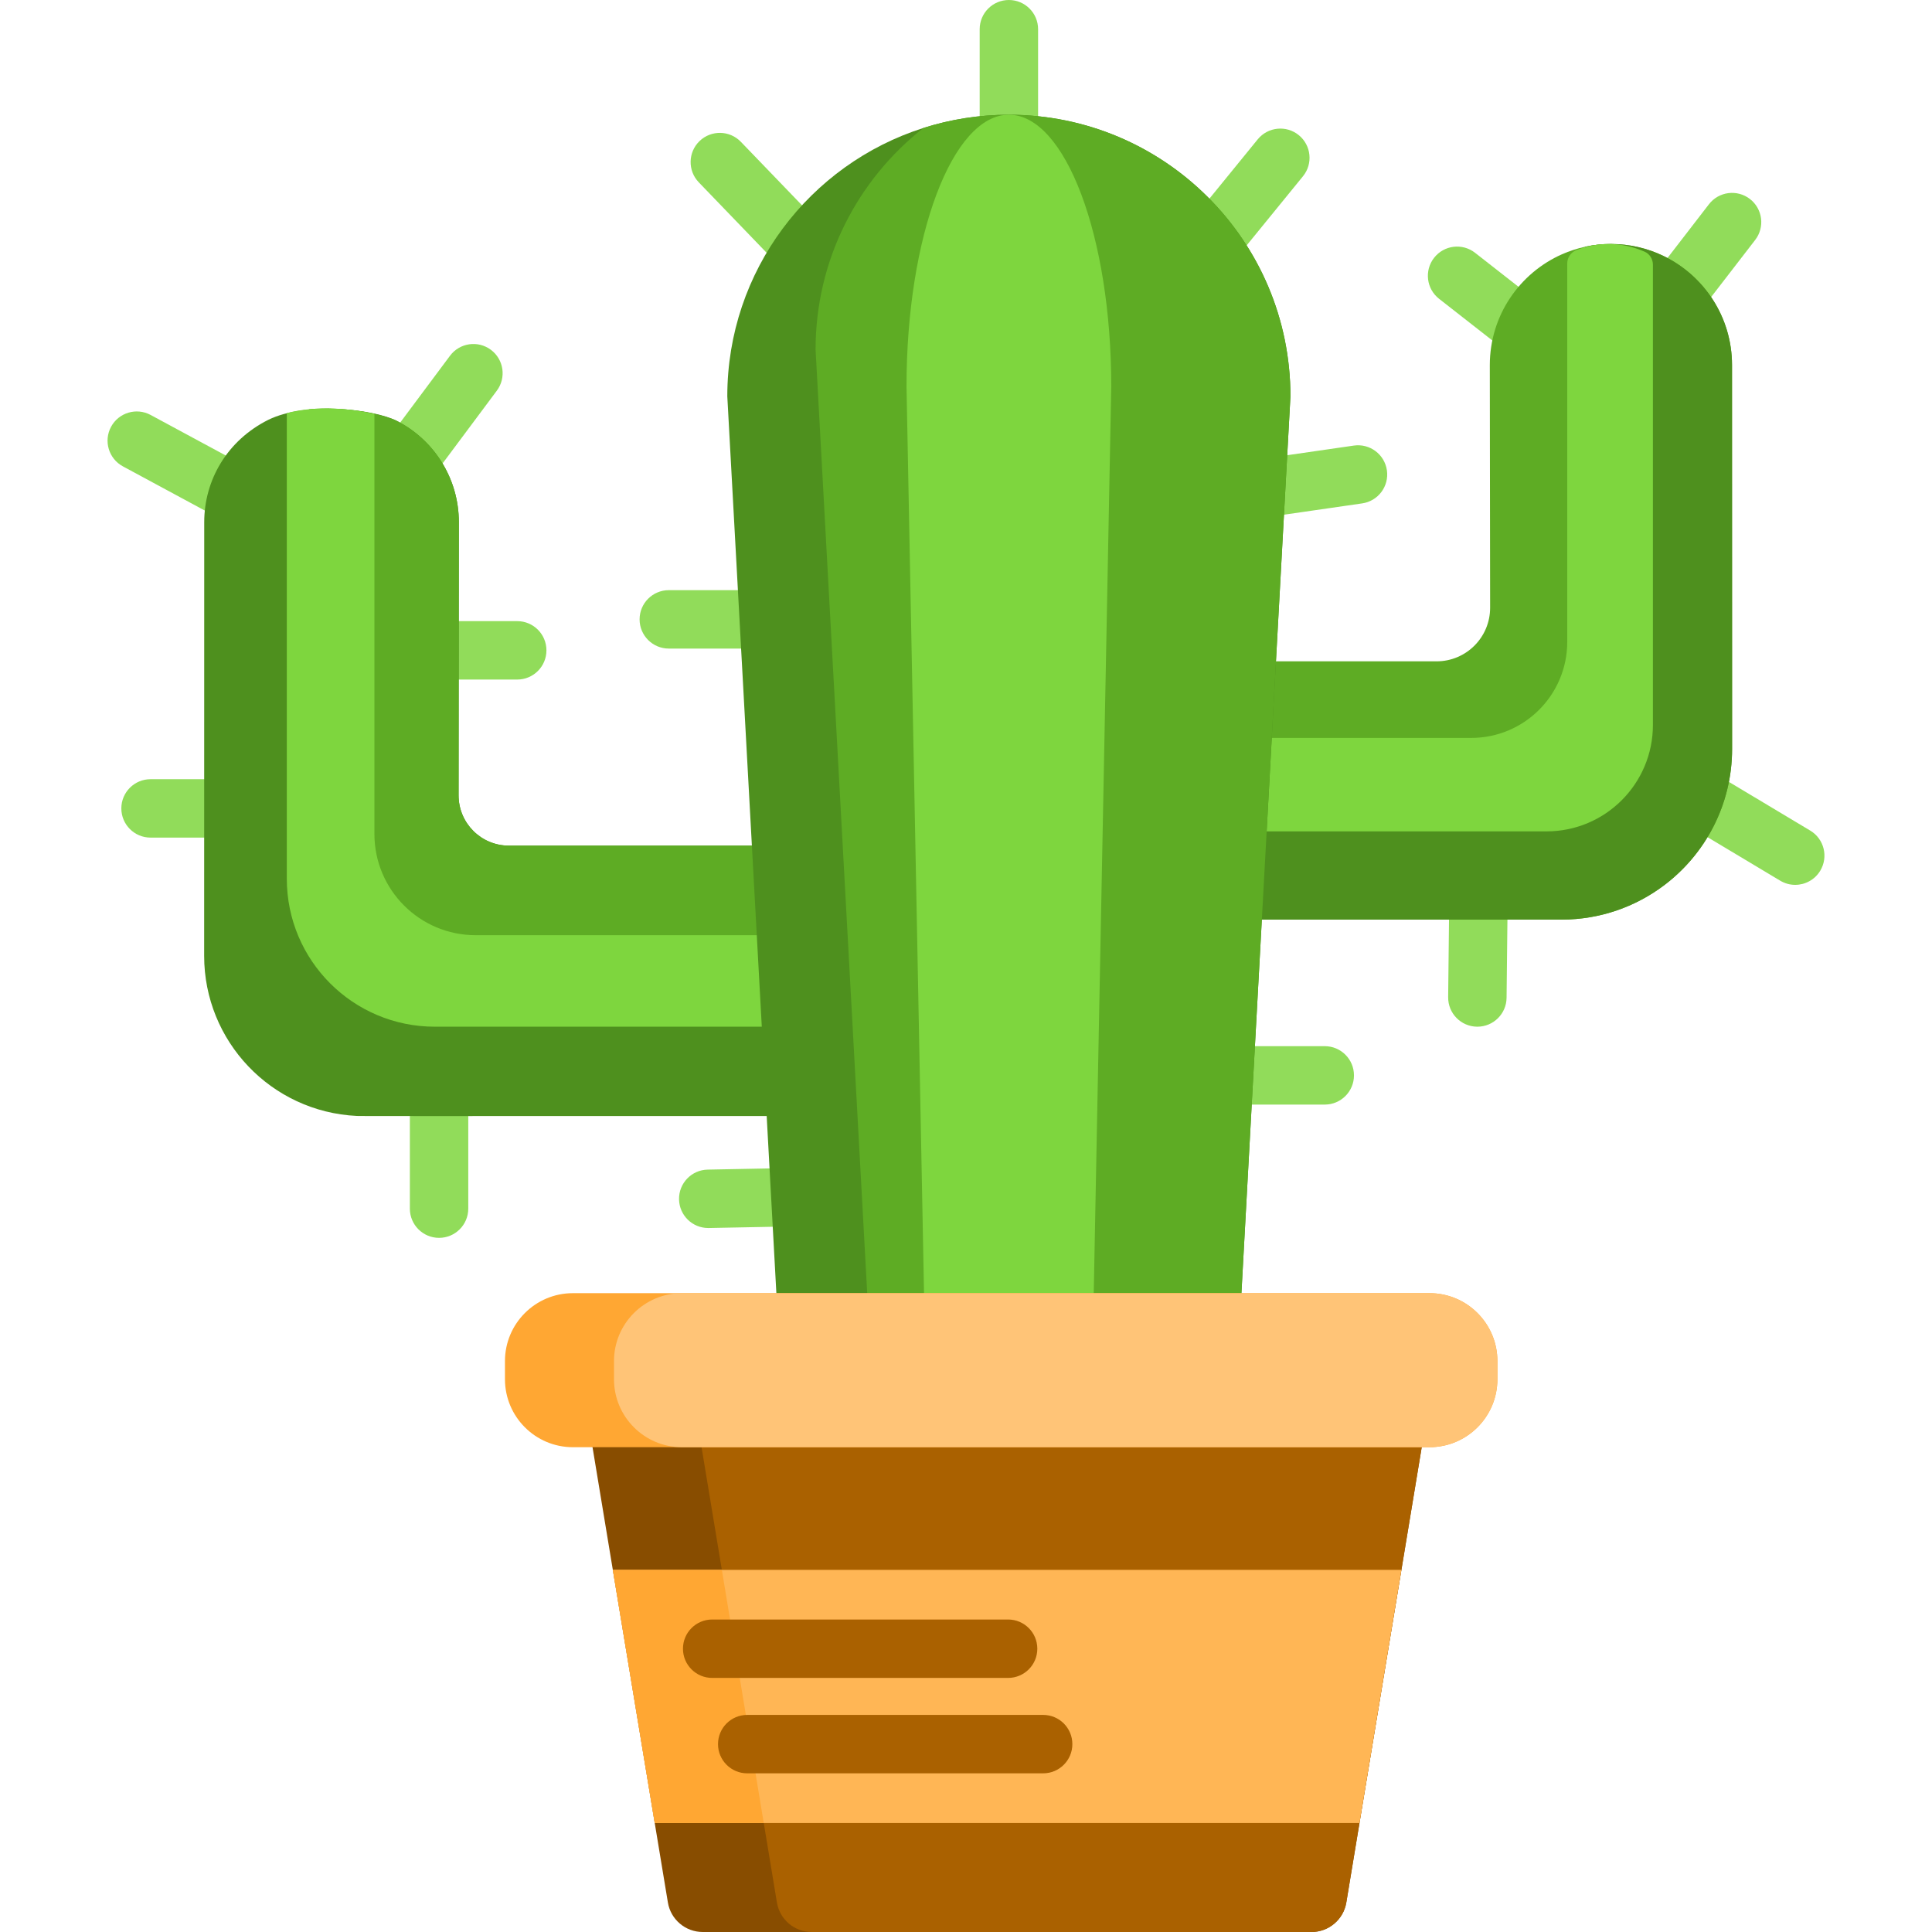 <?xml version="1.0" encoding="iso-8859-1"?>
<!-- Generator: Adobe Illustrator 19.0.0, SVG Export Plug-In . SVG Version: 6.00 Build 0)  -->
<svg version="1.1" id="Capa_1" xmlns="http://www.w3.org/2000/svg" xmlns:xlink="http://www.w3.org/1999/xlink" x="0px" y="0px"
	 viewBox="0 0 512 512" style="enable-background:new 0 0 512 512;" xml:space="preserve">
<g>
	<path style="fill:#91DC5A;" d="M62.411,206.495H39.894c-4.274,0-7.739,3.464-7.739,7.739s3.465,7.739,7.739,7.739h22.517
		c4.274,0,7.739-3.464,7.739-7.739S66.685,206.495,62.411,206.495z"/>
	<path style="fill:#91DC5A;" d="M137.072,164.609h-22.517c-4.274,0-7.739,3.464-7.739,7.739s3.465,7.739,7.739,7.739h22.517
		c4.274,0,7.739-3.464,7.739-7.739S141.347,164.609,137.072,164.609z"/>
	<path style="fill:#91DC5A;" d="M73.13,127.89l-33.211-17.922c-3.761-2.03-8.457-0.625-10.486,3.136s-0.626,8.456,3.135,10.486
		l33.211,17.922c1.169,0.631,2.428,0.929,3.669,0.929c2.753,0,5.419-1.473,6.818-4.065C78.295,134.615,76.891,129.92,73.13,127.89z"
		/>
	<path style="fill:#91DC5A;" d="M109.112,133.784l22.555-30.254c2.555-3.426,1.848-8.276-1.579-10.83
		c-3.427-2.557-8.276-1.848-10.831,1.579l-22.555,30.254c-2.555,3.426-1.848,8.276,1.579,10.83c1.389,1.036,3.011,1.534,4.62,1.534
		C105.261,136.897,107.592,135.822,109.112,133.784z"/>
	<path style="fill:#91DC5A;" d="M479.732,220.115l-22.886-13.705c-3.669-2.197-8.422-1.004-10.617,2.663
		c-2.196,3.667-1.003,8.421,2.664,10.617l22.886,13.705c1.246,0.746,2.616,1.1,3.969,1.1c2.631,0,5.198-1.343,6.648-3.763
		C484.593,227.064,483.4,222.311,479.732,220.115z"/>
	<path style="fill:#91DC5A;" d="M391.997,220.834c-0.029,0-0.059,0-0.087,0c-4.235,0-7.691,3.41-7.737,7.654l-0.395,35.772
		c-0.047,4.274,3.38,7.778,7.654,7.825c0.029,0,0.059,0,0.088,0c4.234,0,7.69-3.409,7.737-7.654l0.395-35.772
		C399.697,224.385,396.27,220.882,391.997,220.834z"/>
	<path style="fill:#91DC5A;" d="M463.743,52.73c-3.385-2.611-8.244-1.983-10.856,1.4l-20.801,26.965
		c-2.611,3.385-1.983,8.244,1.4,10.856c1.409,1.087,3.071,1.612,4.722,1.612c2.317,0,4.609-1.036,6.134-3.012l20.801-26.965
		C467.754,60.2,467.126,55.34,463.743,52.73z"/>
	<path style="fill:#91DC5A;" d="M408.993,81.143L390.91,66.995c-3.367-2.636-8.231-2.04-10.864,1.327
		c-2.633,3.366-2.04,8.231,1.327,10.864l18.084,14.148c1.416,1.107,3.096,1.644,4.763,1.644c2.299,0,4.575-1.02,6.102-2.971
		C412.954,88.641,412.361,83.777,408.993,81.143z"/>
	<path style="fill:#91DC5A;" d="M116.357,285.68c-4.274,0-7.739,3.464-7.739,7.74v26.885c0,4.275,3.465,7.739,7.739,7.739
		c4.274,0,7.739-3.464,7.739-7.739v-26.885C124.097,289.144,120.632,285.68,116.357,285.68z"/>
	<path style="fill:#91DC5A;" d="M215.317,164.139c0-4.275-3.465-7.739-7.739-7.739h-30.341c-4.274,0-7.739,3.464-7.739,7.739
		s3.465,7.739,7.739,7.739h30.341C211.852,171.878,215.317,168.413,215.317,164.139z"/>
	<path style="fill:#91DC5A;" d="M351.078,277.246h-30.504c-4.274,0-7.739,3.464-7.739,7.739s3.465,7.74,7.739,7.74h30.504
		c4.274,0,7.739-3.464,7.739-7.74S355.353,277.246,351.078,277.246z"/>
	<path style="fill:#91DC5A;" d="M209.35,73.41c1.519,1.577,3.546,2.37,5.576,2.37c1.932,0,3.867-0.719,5.368-2.165
		c3.078-2.966,3.171-7.865,0.205-10.944l-24.164-25.088c-2.965-3.077-7.865-3.168-10.943-0.205
		c-3.078,2.966-3.171,7.865-0.205,10.944L209.35,73.41z"/>
	<path style="fill:#91DC5A;" d="M323.64,73.303l21.665-26.597c2.7-3.314,2.201-8.189-1.112-10.889
		c-3.314-2.699-8.189-2.202-10.889,1.113l-21.665,26.597c-2.7,3.314-2.201,8.189,1.112,10.889c1.436,1.169,3.165,1.739,4.883,1.739
		C319.881,76.156,322.11,75.181,323.64,73.303z"/>
	<path style="fill:#91DC5A;" d="M267.365,0c-4.274,0-7.739,3.464-7.739,7.739v35.774c0,4.275,3.465,7.739,7.739,7.739
		s7.74-3.464,7.74-7.739V7.739C275.105,3.464,271.639,0,267.365,0z"/>
	<path style="fill:#91DC5A;" d="M358.775,118.084l-35.406,5.12c-4.231,0.612-7.164,4.536-6.553,8.767
		c0.558,3.855,3.867,6.633,7.651,6.633c0.368,0,0.742-0.026,1.118-0.08l35.407-5.12c4.23-0.612,7.164-4.536,6.552-8.767
		C366.931,120.405,363.009,117.469,358.775,118.084z"/>
	<path style="fill:#91DC5A;" d="M215.621,309.415l-28.08,0.544c-4.273,0.084-7.67,3.615-7.588,7.889
		c0.082,4.223,3.53,7.589,7.735,7.589c0.051,0,0.102,0,0.153-0.001l28.08-0.544c4.273-0.084,7.67-3.615,7.588-7.889
		C223.425,312.73,219.854,309.329,215.621,309.415z"/>
</g>
<path style="fill:#4E901E;" d="M215.332,224.101v71.657c-113.889,0-119.315,0.033-120.746-0.021
	c-22.782-1.085-40.483-19.856-40.483-42.412l0.021-114.967c0-11.013,5.97-21.612,17.037-27.129c9.883-4.81,27.572-2.906,33.94,0.279
	c9.809,4.971,16.501,15.148,16.501,26.902l-0.072,72.349c-0.01,7.368,5.954,13.343,13.322,13.343L215.332,224.101L215.332,224.101z"
	/>
<path style="fill:#5EAC24;" d="M215.332,224.101v45.518c-136.807,0-78.372,0.541-93.235-0.021
	c-22.717-1.081-40.483-19.763-40.483-42.412c0.106-120.848-0.187-115.193,0.258-118.724c9.391-0.905,19.878,1.369,23.229,3.044
	c9.809,4.971,16.501,15.148,16.501,26.902l-0.072,72.349c-0.01,7.368,5.954,13.343,13.322,13.343L215.332,224.101L215.332,224.101z"
	/>
<path style="fill:#7ED63E;" d="M99.225,221.006V109.681c-6.068-1.372-15.262-2.301-23.218-0.206v123.398
	c0,21.657,17.556,39.213,39.213,39.213h102.677v-24.25h-91.842C111.238,247.836,99.225,235.823,99.225,221.006z"/>
<path style="fill:#5EAC24;" d="M459.023,198.479c0,14.85-7.162,28.038-18.224,36.283c-7.492,5.583-16.769,8.906-26.83,8.947H294.925
	V175.26h85.774c7.853,0,14.21-6.367,14.199-14.21l-0.083-64.258v-0.041c0-13.116,7.874-24.395,19.153-29.379
	c1.95-0.856,4.004-1.527,6.14-1.992c2.188-0.475,4.468-0.722,6.811-0.722c4.974,0.01,9.68,1.135,13.88,3.158
	c10.773,5.18,18.203,16.191,18.203,28.935L459.023,198.479z"/>
<path style="fill:#4E901E;" d="M459.023,198.479c0,14.85-7.162,28.038-18.224,36.283c-7.492,5.583-16.769,8.906-26.83,8.947H294.925
	v-34.394h111.056c7.853,0,14.21-6.367,14.199-14.21L420.108,65.38c2.188-0.475,4.468-0.722,6.811-0.722
	c4.974,0.01,9.68,1.135,13.88,3.158c10.773,5.18,18.203,16.191,18.203,28.935L459.023,198.479z"/>
<path style="fill:#7ED63E;" d="M426.296,64.658c-2.964,0-5.814,0.559-8.482,1.593c-1.479,0.573-2.477,1.968-2.477,3.554v100.297
	c0,14.059-11.397,25.456-25.456,25.456h-81.86c-2.089,0-3.782,1.693-3.782,3.782v17.202c0,2.089,1.693,3.782,3.782,3.782
	c7.043,0,65.74,0,101.818,0c15.579,0,28.201-12.629,28.201-28.208V70.149c0-1.466-0.829-2.834-2.167-3.431
	C432.897,65.389,429.669,64.666,426.296,64.658z"/>
<path style="fill:#4E901E;" d="M341.981,105.027l-13.869,253.731l-0.681,12.383H207.303l-14.561-266.114
	c0-33.321,21.846-61.544,51.989-71.121c7.131-2.27,14.736-3.498,22.63-3.498c20.608,0,39.265,8.348,52.763,21.856
	C333.633,65.762,341.981,84.419,341.981,105.027z"/>
<path style="fill:#5EAC24;" d="M341.981,105.027l-13.869,253.731h-97.414L216.137,92.644c0-23.848,11.186-45.075,28.595-58.738
	c7.131-2.27,14.736-3.498,22.63-3.498c20.608,0,39.265,8.348,52.763,21.856C333.633,65.762,341.981,84.419,341.981,105.027z"/>
<path style="fill:#7ED63E;" d="M289.202,376.303h-43.673l-5.292-273.859c0-39.787,12.146-72.04,27.129-72.04l0,0
	c14.983,0,27.129,32.254,27.129,72.04L289.202,376.303z"/>
<path style="fill:#884D00;" d="M379.161,369.078l-5.985,36.159c-0.031,0.155-16.408,99.076-16.387,98.931
	c-0.743,4.52-4.654,7.832-9.236,7.832H186.231c-4.582,0-8.493-3.313-9.236-7.832l-3.488-21.062
	c-0.103-0.65-1.992-12.043-12.889-77.87l-5.985-36.159H379.161z"/>
<path style="fill:#AA6100;" d="M379.161,369.078l-5.985,36.159c-0.031,0.155-16.408,99.076-16.387,98.931
	c-0.743,4.52-4.654,7.832-9.236,7.832H215.126c-4.582,0-8.493-3.313-9.236-7.832l-3.488-21.062
	c-0.103-0.65-1.992-12.043-12.889-77.87l-5.985-36.159H379.161z"/>
<polygon style="fill:#FFB655;" points="371.387,416.03 360.82,479.855 360.283,483.106 173.504,483.106 172.967,479.855 
	162.803,418.445 162.4,416.03 "/>
<path style="fill:#FFA733;" d="M191.298,416.03h-28.894l0.402,2.415l10.165,61.41l0.537,3.251h28.894
	C202.309,482.497,200.617,472.333,191.298,416.03z"/>
<g>
	<path style="fill:#AA6100;" d="M267.159,444.666h-78.427c-4.274,0-7.739-3.464-7.739-7.739s3.465-7.74,7.739-7.74h78.427
		c4.274,0,7.74,3.464,7.74,7.74S271.433,444.666,267.159,444.666z"/>
	<path style="fill:#AA6100;" d="M276.446,469.949h-78.427c-4.274,0-7.739-3.464-7.739-7.739s3.465-7.74,7.739-7.74h78.427
		c4.274,0,7.739,3.464,7.739,7.74S280.72,469.949,276.446,469.949z"/>
</g>
<path style="fill:#FFA733;" d="M396.828,360.709v4.798c0,9.948-8.059,18.018-18.007,18.018H151.827
	c-9.948,0-18.007-8.07-18.007-18.018v-4.798c0-9.948,8.059-18.007,18.007-18.007h226.994
	C388.769,342.701,396.828,350.761,396.828,360.709z"/>
<path style="fill:#FFC477;" d="M396.828,360.709v4.798c0,9.948-8.059,18.018-18.007,18.018h-198.1
	c-9.948,0-18.007-8.07-18.007-18.018v-4.798c0-9.948,8.059-18.007,18.007-18.007h198.1
	C388.769,342.701,396.828,350.761,396.828,360.709z"/>
<g>
</g>
<g>
</g>
<g>
</g>
<g>
</g>
<g>
</g>
<g>
</g>
<g>
</g>
<g>
</g>
<g>
</g>
<g>
</g>
<g>
</g>
<g>
</g>
<g>
</g>
<g>
</g>
<g>
</g>
</svg>
